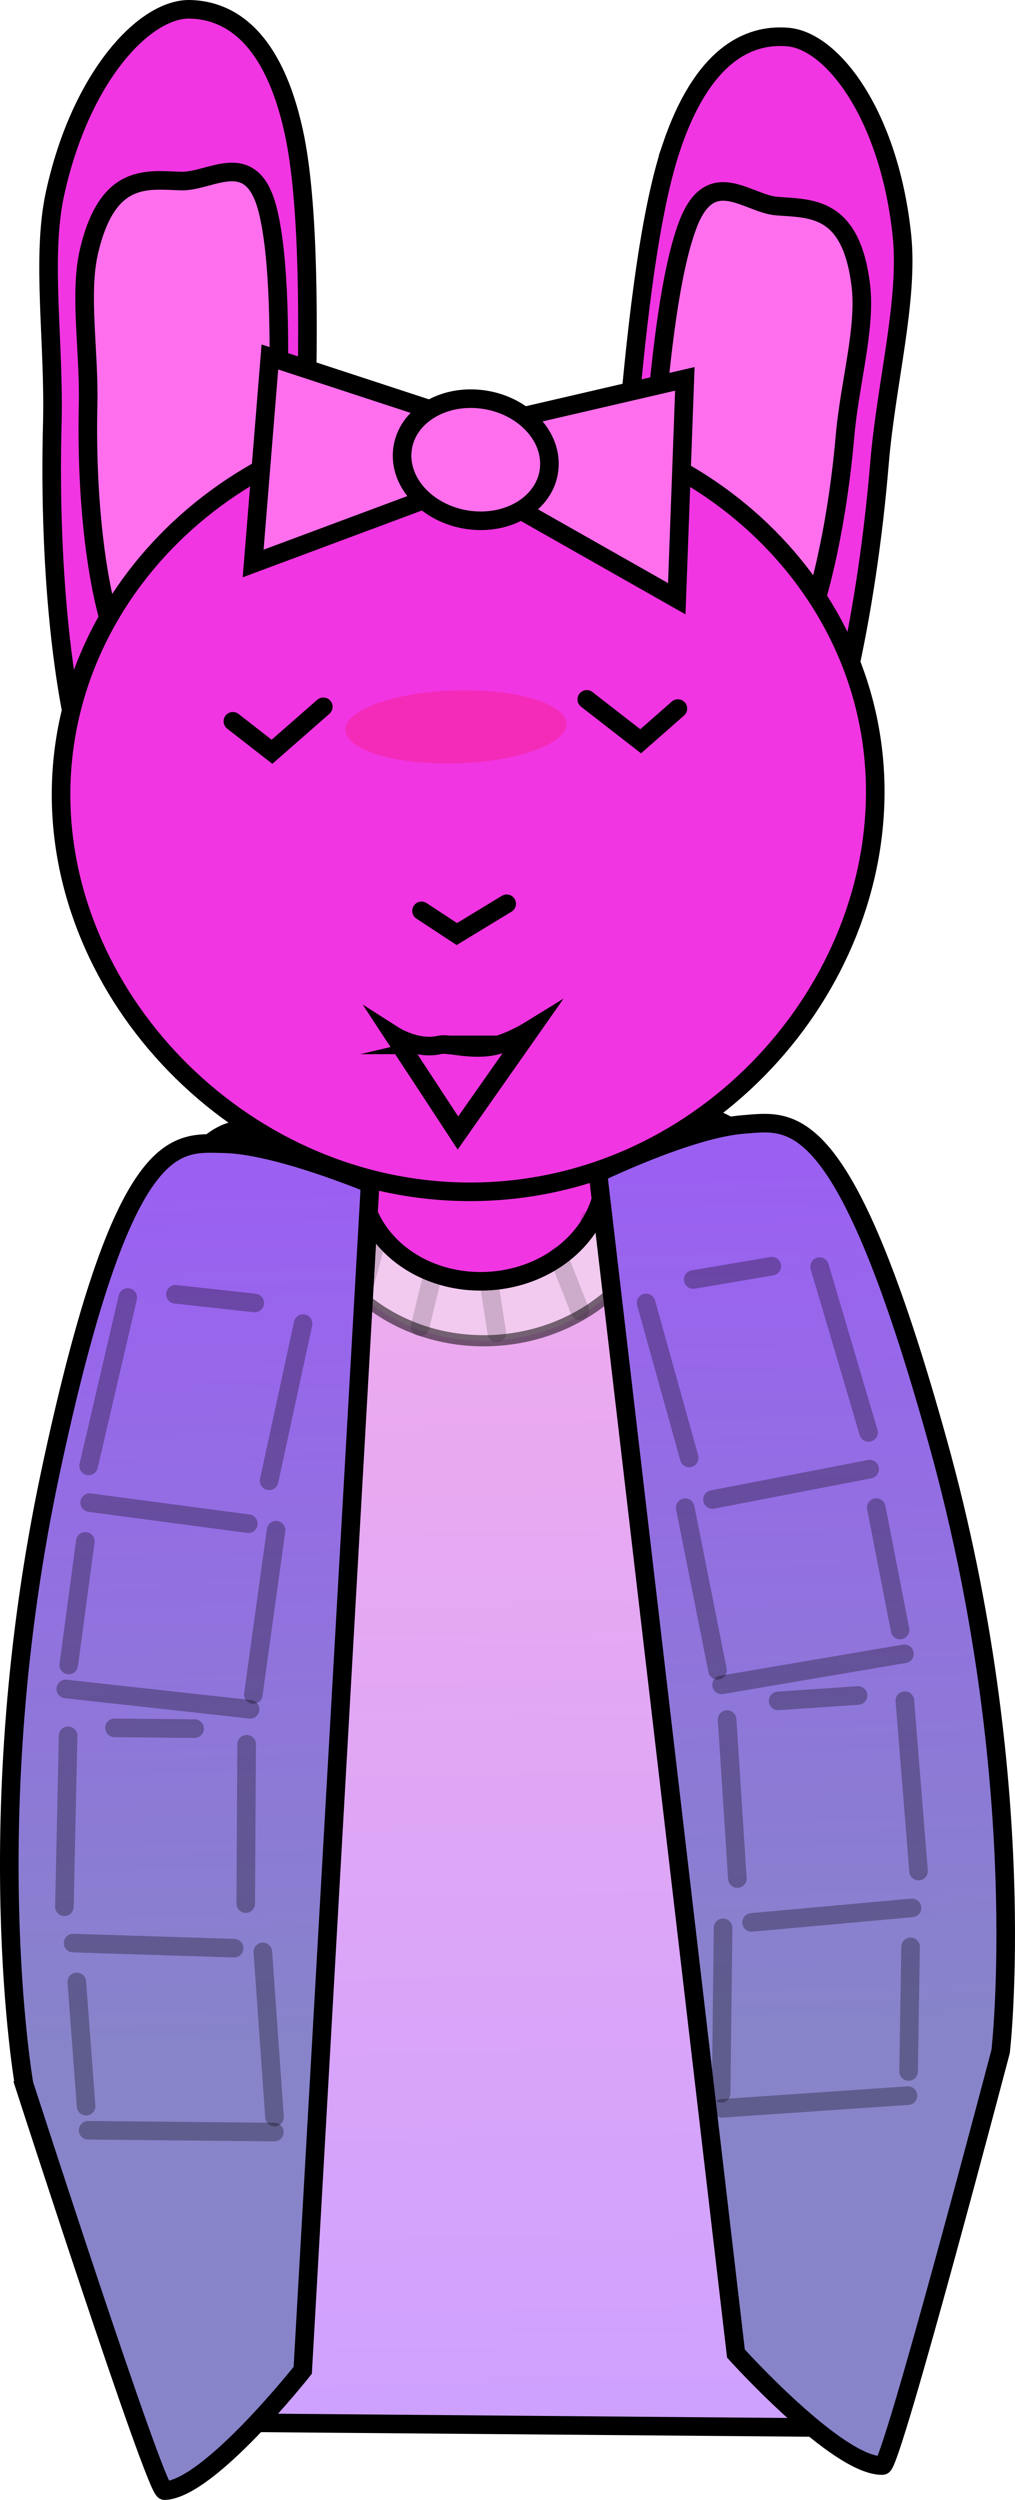 <svg version="1.1" xmlns="http://www.w3.org/2000/svg" xmlns:xlink="http://www.w3.org/1999/xlink" width="136.566" height="336.27" viewBox="0,0,136.566,336.27"><defs><linearGradient x1="320.77" y1="166.319" x2="324.014" y2="345.131" gradientUnits="userSpaceOnUse" id="color-1"><stop offset="0" stop-color="#f2acec"/><stop offset="1" stop-color="#cea1ff"/></linearGradient><linearGradient x1="278.064" y1="177.121" x2="281.443" y2="292.373" gradientUnits="userSpaceOnUse" id="color-2"><stop offset="0" stop-color="#9b60f2"/><stop offset="1" stop-color="#8784ca"/></linearGradient><linearGradient x1="363.545" y1="174.071" x2="366.924" y2="289.323" gradientUnits="userSpaceOnUse" id="color-3"><stop offset="0" stop-color="#9b60f2"/><stop offset="1" stop-color="#8784ca"/></linearGradient></defs><g transform="translate(-255.515,-17.094)"><g stroke-miterlimit="10"><path d="M276.545,342.882l-6.907,-144.055c0,0 8.281,-29.033 18.117,-29.727c9.768,-0.689 32.927,-1.925 53.15,-3.351c21.934,-1.547 32.087,28.126 32.087,28.126l0.184,149.814z" fill="url(#color-1)" stroke="#000000" stroke-width="2.5" stroke-linecap="butt"/><path d="M345.139,174.779c0.22,12.119 -10.419,22.26 -23.762,22.652c-13.343,0.391 -24.339,-9.116 -24.558,-21.235c-0.22,-12.119 10.676,-8.108 24.019,-8.499c13.343,-0.391 24.082,-5.037 24.302,7.082z" fill="#f2caef" stroke-opacity="0.525" stroke="#000000" stroke-width="1.5" stroke-linecap="butt"/><path d="M336.857,174.733c0.143,7.856 -7.073,14.44 -16.115,14.705c-9.043,0.265 -16.489,-5.889 -16.631,-13.745c-0.143,-7.856 7.073,-14.44 16.115,-14.705c9.043,-0.265 16.489,5.889 16.631,13.745z" fill="#f235e2" stroke="#000000" stroke-width="2.5" stroke-linecap="butt"/><path d="M280.349,212.063l2.066,-4.991" fill="none" stroke-opacity="0.153" stroke="#000000" stroke-width="2.5" stroke-linecap="round"/><path d="M282.733,241.573l-2.575,-6.087" fill="none" stroke-opacity="0.153" stroke="#000000" stroke-width="2.5" stroke-linecap="round"/><path d="M364.966,207.117l2.094,-3.451" fill="none" stroke-opacity="0.153" stroke="#000000" stroke-width="2.5" stroke-linecap="round"/><path d="M363.454,225.649l0.722,5.833" fill="none" stroke-opacity="0.153" stroke="#000000" stroke-width="2.5" stroke-linecap="round"/><path d="M349.832,187.841c0,0 2.041,-1.838 2.821,-2.541c0.554,-0.499 1.422,-1.281 1.422,-1.281" fill="none" stroke-opacity="0.153" stroke="#000000" stroke-width="2.5" stroke-linecap="round"/><path d="M290.672,186.802l-2.485,-1.16" fill="none" stroke-opacity="0.153" stroke="#000000" stroke-width="2.5" stroke-linecap="round"/><path d="M358.552,193.131l1.847,-0.054" fill="none" stroke-opacity="0.153" stroke="#000000" stroke-width="2.5" stroke-linecap="round"/><path d="M350.904,263.916l1.573,1.803" fill="none" stroke-opacity="0.153" stroke="#000000" stroke-width="2.5" stroke-linecap="round"/><path d="M297.441,288.285l1.181,-2.808" fill="none" stroke-opacity="0.153" stroke="#000000" stroke-width="2.5" stroke-linecap="round"/><path d="M303.728,178.631l-5.026,4.151" fill="none" stroke-opacity="0.153" stroke="#000000" stroke-width="2.5" stroke-linecap="round"/><path d="M304.107,191.586l2.236,-8.265" fill="none" stroke-opacity="0.153" stroke="#000000" stroke-width="2.5" stroke-linecap="round"/><path d="M313.571,189.211l-1.53,6.337" fill="none" stroke-opacity="0.153" stroke="#000000" stroke-width="2.5" stroke-linecap="round"/><path d="M322.362,196.389l-0.941,-6.074" fill="none" stroke-opacity="0.153" stroke="#000000" stroke-width="2.5" stroke-linecap="round"/><path d="M330.639,186.041l2.885,7.352" fill="none" stroke-opacity="0.153" stroke="#000000" stroke-width="2.5" stroke-linecap="round"/><path d="M334.881,181.15l5.793,2.5" fill="none" stroke-opacity="0.153" stroke="#000000" stroke-width="2.5" stroke-linecap="round"/><path d="M337.224,176.505l5.34,0.034" fill="none" stroke-opacity="0.153" stroke="#000000" stroke-width="2.5" stroke-linecap="round"/><path d="M258.75,297.437c0,0 -6.293,-35.957 3.53,-82.187c9.823,-46.23 16.838,-44.428 23.349,-44.311c7.18,0.13 19.688,5.383 19.688,5.383l-9.07,159.606c0,0 -12.646,16.011 -18.597,16.186c-1.225,0.036 -18.9,-54.677 -18.9,-54.677z" fill="url(#color-2)" stroke="#000000" stroke-width="2.5" stroke-linecap="butt"/><path d="M374.276,348.737c-6.022,0.177 -19.742,-15.062 -19.742,-15.062l-18.569,-158.796c0,0 12.327,-5.982 19.573,-6.534c6.571,-0.501 13.552,-2.713 26.2,42.858c12.649,45.571 8.41,81.837 8.41,81.837c0,0 -14.633,55.66 -15.872,55.697z" fill="url(#color-3)" stroke="#000000" stroke-width="2.5" stroke-linecap="butt"/><path d="M296.675,74.979c-0.523,19.75 -2.188,39.031 -7.134,48.925c-2.824,5.65 -7.992,6.895 -11.417,6.804c-3.36,-0.089 -7.044,-0.333 -9.538,-5.924c-4.502,-10.091 -6.564,-30.744 -6.035,-50.709c0.29,-10.945 -1.511,-22.325 0.362,-30.918c3.437,-15.767 12.09,-24.972 18.189,-24.811c5.355,0.142 11.153,3.704 13.945,16.494c2.121,9.717 1.984,26.743 1.629,40.139z" fill="#f235e2" stroke="#000000" stroke-width="2.5" stroke-linecap="butt"/><path d="M292.937,72.337c-0.307,13.256 -1.472,26.192 -5.135,32.813c-2.092,3.781 -5.958,4.594 -8.525,4.519c-2.518,-0.074 -5.279,-0.253 -7.171,-4.018c-3.416,-6.793 -5.05,-20.667 -4.739,-34.067c0.17,-7.346 -1.228,-14.993 0.139,-20.754c2.507,-10.57 7.813,-9.517 12.383,-9.382c4.012,0.118 9.509,-4.661 11.655,3.937c1.631,6.532 1.601,17.961 1.392,26.952z" fill="#ff6fed" stroke="#000000" stroke-width="2.5" stroke-linecap="butt"/><path d="M345.831,36.942c4.174,-12.408 10.327,-15.314 15.666,-14.87c6.08,0.507 13.675,10.603 15.366,26.652c0.922,8.747 -2.114,19.861 -3.023,30.772c-1.658,19.903 -5.968,40.207 -11.547,49.745c-3.091,5.285 -6.78,5.124 -10.129,4.845c-3.415,-0.285 -8.415,-2.088 -10.604,-8.012c-3.834,-10.375 -3.379,-29.723 -1.738,-49.412c1.113,-13.354 2.84,-30.293 6.011,-39.72z" fill="#f235e2" stroke="#000000" stroke-width="2.5" stroke-linecap="butt"/><path d="M348.022,47.418c3.069,-8.217 8.012,-2.922 12.014,-2.601c4.557,0.365 9.947,-0.093 11.289,10.569c0.731,5.811 -1.49,13.175 -2.12,20.414c-1.149,13.205 -4.282,26.663 -8.417,32.968c-2.291,3.494 -5.055,3.37 -7.566,3.169c-2.559,-0.205 -6.314,-1.425 -7.982,-5.369c-2.921,-6.906 -2.671,-19.747 -1.534,-32.81c0.771,-8.86 1.985,-20.096 4.317,-26.339z" fill="#ff6fed" stroke="#000000" stroke-width="2.5" stroke-linecap="butt"/><path d="M373.257,122.162c0.821,27.991 -22.683,54.336 -52.923,55.223c-30.24,0.886 -55.764,-24.022 -56.584,-52.013c-0.821,-27.991 23.028,-51.401 53.268,-52.287c30.24,-0.886 55.419,21.086 56.239,49.077z" fill="#f235e2" stroke="#000000" stroke-width="2.5" stroke-linecap="butt"/><path d="M331.714,114.436c0.079,2.708 -6.506,5.098 -14.709,5.338c-8.203,0.24 -14.917,-1.76 -14.996,-4.467c-0.079,-2.708 6.506,-5.098 14.709,-5.338c8.203,-0.24 14.917,1.76 14.996,4.467z" fill-opacity="0.184" fill="#ff0505" stroke="none" stroke-width="0" stroke-linecap="butt"/><g fill="#ff6fed" stroke="#000000" stroke-width="2.5"><path d="M320.227,74.42l27.433,-6.364l-1.087,29.574l-27.65,-15.68l-29.347,10.941l2.253,-27.779z" stroke-linecap="round"/><path d="M329.426,79.918c-0.29,4.504 -4.958,7.713 -10.425,7.169c-5.467,-0.545 -9.664,-4.637 -9.374,-9.141c0.29,-4.504 4.958,-7.713 10.425,-7.169c5.467,0.545 9.664,4.637 9.374,9.141z" stroke-linecap="butt"/></g><path d="M264.363,244.28l24.802,2.734" fill="none" stroke-opacity="0.298" stroke="#000000" stroke-width="2.5" stroke-linecap="round"/><path d="M289.6,245.023l3.061,-22.092" fill="none" stroke-opacity="0.298" stroke="#000000" stroke-width="2.5" stroke-linecap="round"/><path d="M288.927,222.052l-21.344,-2.835" fill="none" stroke-opacity="0.298" stroke="#000000" stroke-width="2.5" stroke-linecap="round"/><path d="M264.762,241.054l2.232,-16.629" fill="none" stroke-opacity="0.298" stroke="#000000" stroke-width="2.5" stroke-linecap="round"/><path d="M296.296,195.137l-4.572,21.147" fill="none" stroke-opacity="0.298" stroke="#000000" stroke-width="2.5" stroke-linecap="round"/><path d="M267.438,214.277l5.269,-22.651" fill="none" stroke-opacity="0.298" stroke="#000000" stroke-width="2.5" stroke-linecap="round"/><path d="M289.787,192.361l-10.665,-1.171" fill="none" stroke-opacity="0.298" stroke="#000000" stroke-width="2.5" stroke-linecap="round"/><path d="M267.373,303.64l25.056,0.242" fill="none" stroke-opacity="0.298" stroke="#000000" stroke-width="2.5" stroke-linecap="round"/><path d="M292.447,301.865l-1.566,-22.216" fill="none" stroke-opacity="0.298" stroke="#000000" stroke-width="2.5" stroke-linecap="round"/><path d="M287.012,279.148l-21.663,-0.687" fill="none" stroke-opacity="0.298" stroke="#000000" stroke-width="2.5" stroke-linecap="round"/><path d="M265.849,283.686l1.249,16.715" fill="none" stroke-opacity="0.298" stroke="#000000" stroke-width="2.5" stroke-linecap="round"/><path d="M288.699,251.718l-0.122,21.43" fill="none" stroke-opacity="0.298" stroke="#000000" stroke-width="2.5" stroke-linecap="round"/><path d="M264.18,273.575l0.499,-22.991" fill="none" stroke-opacity="0.298" stroke="#000000" stroke-width="2.5" stroke-linecap="round"/><path d="M270.923,249.514l10.773,0.099" fill="none" stroke-opacity="0.298" stroke="#000000" stroke-width="2.5" stroke-linecap="round"/><path d="M377.206,239.547l-24.599,4.182" fill="none" stroke-opacity="0.298" stroke="#000000" stroke-width="2.5" stroke-linecap="round"/><path d="M352.055,241.767l-4.349,-21.875" fill="none" stroke-opacity="0.298" stroke="#000000" stroke-width="2.5" stroke-linecap="round"/><path d="M372.523,214.715l-21.141,4.081" fill="none" stroke-opacity="0.298" stroke="#000000" stroke-width="2.5" stroke-linecap="round"/><path d="M376.618,236.35l-3.202,-16.469" fill="none" stroke-opacity="0.298" stroke="#000000" stroke-width="2.5" stroke-linecap="round"/><path d="M342.449,192.359l5.803,20.843" fill="none" stroke-opacity="0.298" stroke="#000000" stroke-width="2.5" stroke-linecap="round"/><path d="M372.378,209.775l-6.587,-22.303" fill="none" stroke-opacity="0.298" stroke="#000000" stroke-width="2.5" stroke-linecap="round"/><path d="M359.362,187.413l-10.578,1.793" fill="none" stroke-opacity="0.298" stroke="#000000" stroke-width="2.5" stroke-linecap="round"/><path d="M352.679,300.691l24.999,-1.709" fill="none" stroke-opacity="0.298" stroke="#000000" stroke-width="2.5" stroke-linecap="round"/><path d="M352.543,298.677l0.261,-22.27" fill="none" stroke-opacity="0.298" stroke="#000000" stroke-width="2.5" stroke-linecap="round"/><path d="M378.224,273.726l-21.585,1.955" fill="none" stroke-opacity="0.298" stroke="#000000" stroke-width="2.5" stroke-linecap="round"/><path d="M378.031,278.972l-0.268,16.76" fill="none" stroke-opacity="0.298" stroke="#000000" stroke-width="2.5" stroke-linecap="round"/><path d="M354.725,269.784l-1.378,-21.386" fill="none" stroke-opacity="0.298" stroke="#000000" stroke-width="2.5" stroke-linecap="round"/><path d="M379.104,268.781l-1.845,-22.922" fill="none" stroke-opacity="0.298" stroke="#000000" stroke-width="2.5" stroke-linecap="round"/><path d="M370.964,245.156l-10.749,0.73" fill="none" stroke-opacity="0.298" stroke="#000000" stroke-width="2.5" stroke-linecap="round"/><path d="M323.688,138.66l-6.709,4.076l-4.747,-3.12" fill="none" stroke="#000000" stroke-width="2.5" stroke-linecap="round"/><path d="M299.017,112.168l-6.909,6.049l-5.258,-4.098" fill="none" stroke="#000000" stroke-width="2.5" stroke-linecap="round"/><path d="M346.724,112.405l-5.009,4.399l-7.252,-5.634" fill="none" stroke="#000000" stroke-width="2.5" stroke-linecap="round"/><path d="M314.692,157.644c1.131,-0.268 3.83,0.685 6.879,0.216c2.291,-0.352 5.259,-2.186 5.259,-2.186l-9.7,13.822l-8.583,-13.096c0,0 3.09,1.969 6.145,1.244z" fill="none" stroke="#000000" stroke-width="2.5" stroke-linecap="round"/></g></g></svg>